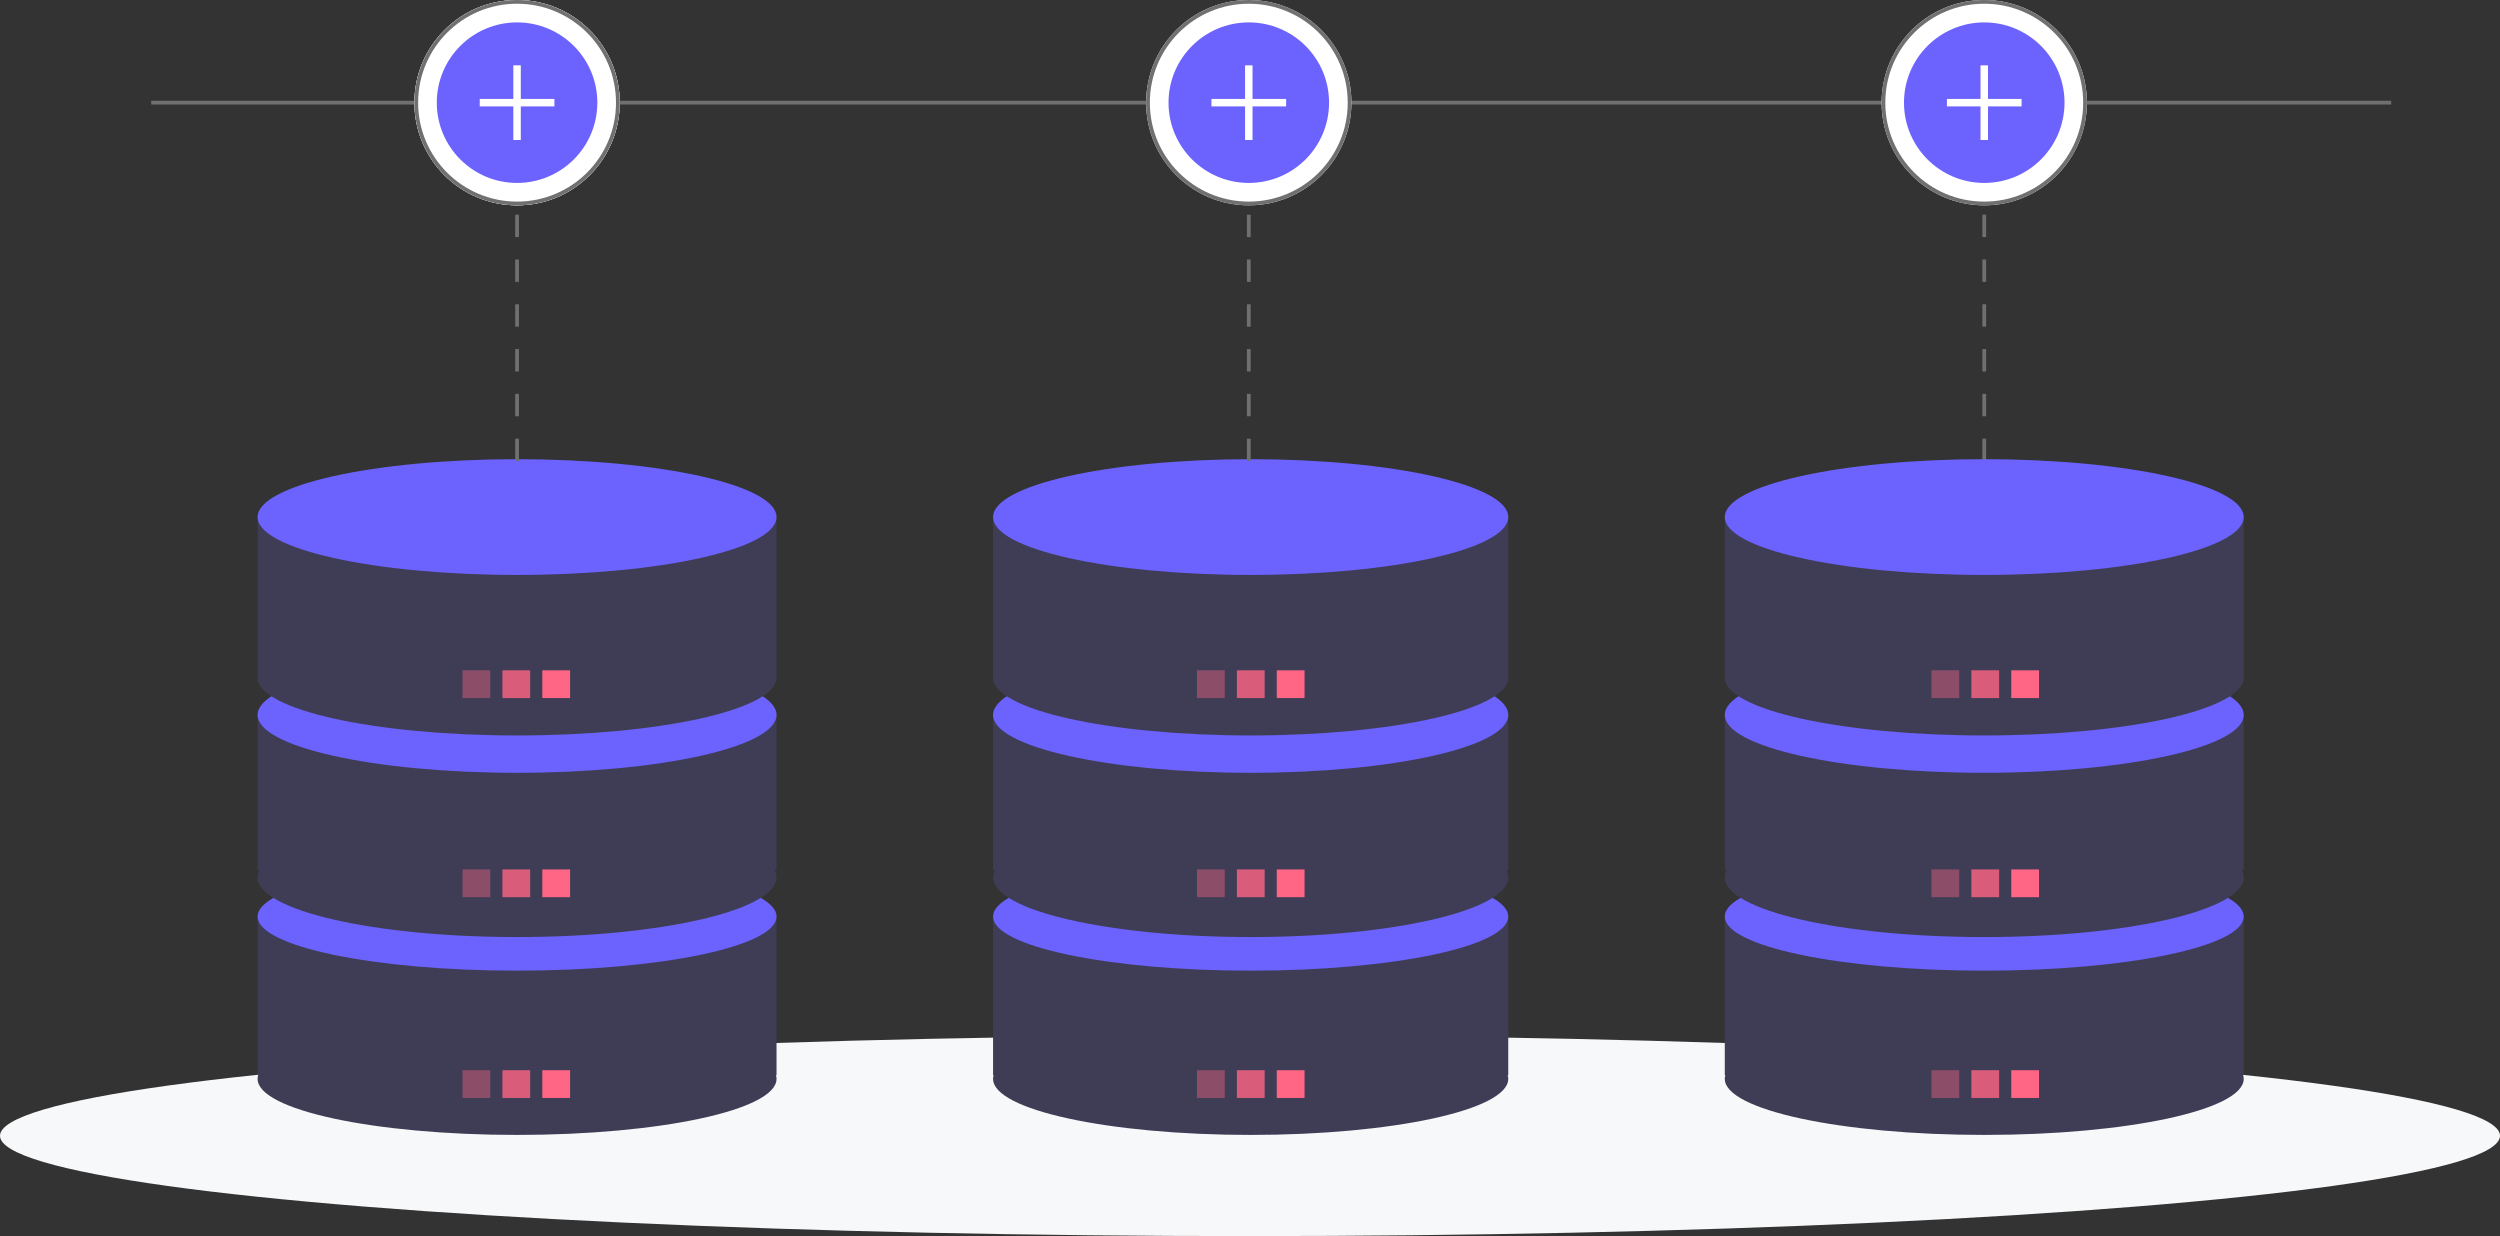 <svg xmlns="http://www.w3.org/2000/svg" width="669.648" height="331.1"><rect width="100%" height="100%" fill="#333333" stroke="none"/><g data-name="Group 1933"><g data-name="Group 1579" transform="translate(-507 -4277)"><ellipse data-name="Ellipse 238" cx="334.824" cy="26.868" rx="334.824" ry="26.868" transform="translate(507 4554.364)" fill="#f7f8f9"/><g data-name="Group 1275" transform="translate(576 4400)"><path data-name="Rectangle 2036" fill="#3f3d56" d="M0 123h139v42H0z"/><ellipse data-name="Ellipse 223" cx="69.5" cy="14.5" rx="69.5" ry="14.5" transform="translate(0 108)" fill="#6c63ff"/><ellipse data-name="Ellipse 224" cx="69.5" cy="15" rx="69.5" ry="15" transform="translate(0 151)" fill="#3f3d56"/><path data-name="Rectangle 2036" fill="#3f3d56" d="M0 68h139v42H0z"/><ellipse data-name="Ellipse 223" cx="69.5" cy="15.5" rx="69.5" ry="15.5" transform="translate(0 53)" fill="#6c63ff"/><ellipse data-name="Ellipse 224" cx="69.5" cy="16" rx="69.5" ry="16" transform="translate(0 96)" fill="#3f3d56"/><path data-name="Rectangle 2036" fill="#3f3d56" d="M0 16h139v42H0z"/><ellipse data-name="Ellipse 223" cx="69.5" cy="15.5" rx="69.5" ry="15.5" fill="#6c63ff"/><ellipse data-name="Ellipse 224" cx="69.5" cy="15.5" rx="69.5" ry="15.5" transform="translate(0 43)" fill="#3f3d56"/></g><g data-name="Group 1276" fill="#ff6584"><path data-name="Rectangle 2037" opacity=".8" d="M641.575 4456.546h7.435v7.435h-7.435z"/><path data-name="Rectangle 2038" d="M652.263 4456.546h7.435v7.435h-7.435z"/><path data-name="Rectangle 2039" opacity=".4" d="M630.887 4456.546h7.435v7.435h-7.435z"/></g><g data-name="Group 1277" fill="#ff6584"><path data-name="Rectangle 2037" opacity=".8" d="M641.575 4509.885h7.435v7.435h-7.435z"/><path data-name="Rectangle 2038" d="M652.263 4509.885h7.435v7.435h-7.435z"/><path data-name="Rectangle 2039" opacity=".4" d="M630.887 4509.885h7.435v7.435h-7.435z"/></g><g data-name="Group 1278" fill="#ff6584"><path data-name="Rectangle 2037" opacity=".8" d="M641.575 4563.666h7.435v7.435h-7.435z"/><path data-name="Rectangle 2038" d="M652.263 4563.666h7.435v7.435h-7.435z"/><path data-name="Rectangle 2039" opacity=".4" d="M630.887 4563.666h7.435v7.435h-7.435z"/></g><g data-name="Group 1275" transform="translate(772.737 4400)"><path data-name="Rectangle 2036" fill="#3f3d56" d="M.263 123h138v42h-138z"/><ellipse data-name="Ellipse 223" cx="69" cy="14.5" rx="69" ry="14.5" transform="translate(.263 108)" fill="#6c63ff"/><ellipse data-name="Ellipse 224" cx="69" cy="15" rx="69" ry="15" transform="translate(.263 151)" fill="#3f3d56"/><path data-name="Rectangle 2036" fill="#3f3d56" d="M.263 68h138v42h-138z"/><ellipse data-name="Ellipse 223" cx="69" cy="15.5" rx="69" ry="15.5" transform="translate(.263 53)" fill="#6c63ff"/><ellipse data-name="Ellipse 224" cx="69" cy="16" rx="69" ry="16" transform="translate(.263 96)" fill="#3f3d56"/><path data-name="Rectangle 2036" fill="#3f3d56" d="M.263 16h138v42h-138z"/><ellipse data-name="Ellipse 223" cx="69" cy="15.5" rx="69" ry="15.5" transform="translate(.263)" fill="#6c63ff"/><ellipse data-name="Ellipse 224" cx="69" cy="15.5" rx="69" ry="15.5" transform="translate(.263 43)" fill="#3f3d56"/></g><g data-name="Group 1276" fill="#ff6584"><path data-name="Rectangle 2037" opacity=".8" d="M838.312 4456.546h7.435v7.435h-7.435z"/><path data-name="Rectangle 2038" d="M849 4456.546h7.435v7.435H849z"/><path data-name="Rectangle 2039" opacity=".4" d="M827.624 4456.546h7.435v7.435h-7.435z"/></g><g data-name="Group 1277" fill="#ff6584"><path data-name="Rectangle 2037" opacity=".8" d="M838.312 4509.885h7.435v7.435h-7.435z"/><path data-name="Rectangle 2038" d="M849 4509.885h7.435v7.435H849z"/><path data-name="Rectangle 2039" opacity=".4" d="M827.624 4509.885h7.435v7.435h-7.435z"/></g><g data-name="Group 1278" fill="#ff6584"><path data-name="Rectangle 2037" opacity=".8" d="M838.312 4563.666h7.435v7.435h-7.435z"/><path data-name="Rectangle 2038" d="M849 4563.666h7.435v7.435H849z"/><path data-name="Rectangle 2039" opacity=".4" d="M827.624 4563.666h7.435v7.435h-7.435z"/></g><path data-name="Line 89" fill="none" stroke="#707070" stroke-dasharray="6" d="M645.5 4400.5v-96"/><path data-name="Line 90" fill="none" stroke="#707070" stroke-dasharray="6" d="M841.5 4400.5v-96"/><path data-name="Line 91" fill="none" stroke="#707070" stroke-dasharray="6" d="M1038.5 4400.5v-96"/><path data-name="Line 92" fill="none" stroke="#707070" d="M547.5 4304.5h600"/><g data-name="Ellipse 239" transform="translate(618 4277)" fill="#fff" stroke="#707070"><circle cx="27.5" cy="27.5" r="27.5" stroke="none"/><circle cx="27.5" cy="27.5" r="27" fill="none"/></g><g data-name="Group 1304" transform="translate(-21 122)"><g data-name="Ellipse 240" transform="translate(639 4155)" fill="#fff" stroke="#707070"><circle cx="27.5" cy="27.5" r="27.5" stroke="none"/><circle cx="27.5" cy="27.5" r="27" fill="none"/></g><circle data-name="Ellipse 241" cx="21.5" cy="21.5" r="21.5" transform="translate(645 4161)" fill="#6c63ff"/><g data-name="Group 1303" fill="none" stroke="#fff" stroke-width="2"><path data-name="Line 93" d="M656.5 4182.5h20"/><path data-name="Line 94" d="M666.5 4172.5v20"/></g></g><g data-name="Group 1305" transform="translate(175 122)"><g data-name="Ellipse 240" transform="translate(639 4155)" fill="#fff" stroke="#707070"><circle cx="27.5" cy="27.5" r="27.5" stroke="none"/><circle cx="27.5" cy="27.5" r="27" fill="none"/></g><circle data-name="Ellipse 241" cx="21.5" cy="21.5" r="21.5" transform="translate(645 4161)" fill="#6c63ff"/><g data-name="Group 1303" fill="none" stroke="#fff" stroke-width="2"><path data-name="Line 93" d="M656.5 4182.5h20"/><path data-name="Line 94" d="M666.5 4172.5v20"/></g></g><g data-name="Group 1306" transform="translate(372 122)"><g data-name="Ellipse 240" transform="translate(639 4155)" fill="#fff" stroke="#707070"><circle cx="27.5" cy="27.5" r="27.5" stroke="none"/><circle cx="27.5" cy="27.5" r="27" fill="none"/></g><circle data-name="Ellipse 241" cx="21.5" cy="21.5" r="21.5" transform="translate(645 4161)" fill="#6c63ff"/><g data-name="Group 1303" fill="none" stroke="#fff" stroke-width="2"><path data-name="Line 93" d="M656.5 4182.5h20"/><path data-name="Line 94" d="M666.5 4172.5v20"/></g></g><g data-name="Group 1382"><g data-name="Group 1275" transform="translate(969.474 4400)"><path data-name="Rectangle 2036" fill="#3f3d56" d="M-.474 123h139v42h-139z"/><ellipse data-name="Ellipse 223" cx="69.5" cy="14.5" rx="69.5" ry="14.5" transform="translate(-.474 108)" fill="#6c63ff"/><ellipse data-name="Ellipse 224" cx="69.5" cy="15" rx="69.5" ry="15" transform="translate(-.474 151)" fill="#3f3d56"/><path data-name="Rectangle 2036" fill="#3f3d56" d="M-.474 68h139v42h-139z"/><ellipse data-name="Ellipse 223" cx="69.5" cy="15.5" rx="69.5" ry="15.5" transform="translate(-.474 53)" fill="#6c63ff"/><ellipse data-name="Ellipse 224" cx="69.5" cy="16" rx="69.5" ry="16" transform="translate(-.474 96)" fill="#3f3d56"/><path data-name="Rectangle 2036" fill="#3f3d56" d="M-.474 16h139v42h-139z"/><ellipse data-name="Ellipse 223" cx="69.5" cy="15.5" rx="69.5" ry="15.5" transform="translate(-.474)" fill="#6c63ff"/><ellipse data-name="Ellipse 224" cx="69.5" cy="15.5" rx="69.5" ry="15.5" transform="translate(-.474 43)" fill="#3f3d56"/></g><g data-name="Group 1276" fill="#ff6584"><path data-name="Rectangle 2037" opacity=".8" d="M1035.048 4456.546h7.435v7.435h-7.435z"/><path data-name="Rectangle 2038" d="M1045.736 4456.546h7.435v7.435h-7.435z"/><path data-name="Rectangle 2039" opacity=".4" d="M1024.36 4456.546h7.435v7.435h-7.435z"/></g><g data-name="Group 1277" fill="#ff6584"><path data-name="Rectangle 2037" opacity=".8" d="M1035.048 4509.885h7.435v7.435h-7.435z"/><path data-name="Rectangle 2038" d="M1045.736 4509.885h7.435v7.435h-7.435z"/><path data-name="Rectangle 2039" opacity=".4" d="M1024.36 4509.885h7.435v7.435h-7.435z"/></g><g data-name="Group 1278" fill="#ff6584"><path data-name="Rectangle 2037" opacity=".8" d="M1035.048 4563.666h7.435v7.435h-7.435z"/><path data-name="Rectangle 2038" d="M1045.736 4563.666h7.435v7.435h-7.435z"/><path data-name="Rectangle 2039" opacity=".4" d="M1024.36 4563.666h7.435v7.435h-7.435z"/></g></g></g></g></svg>